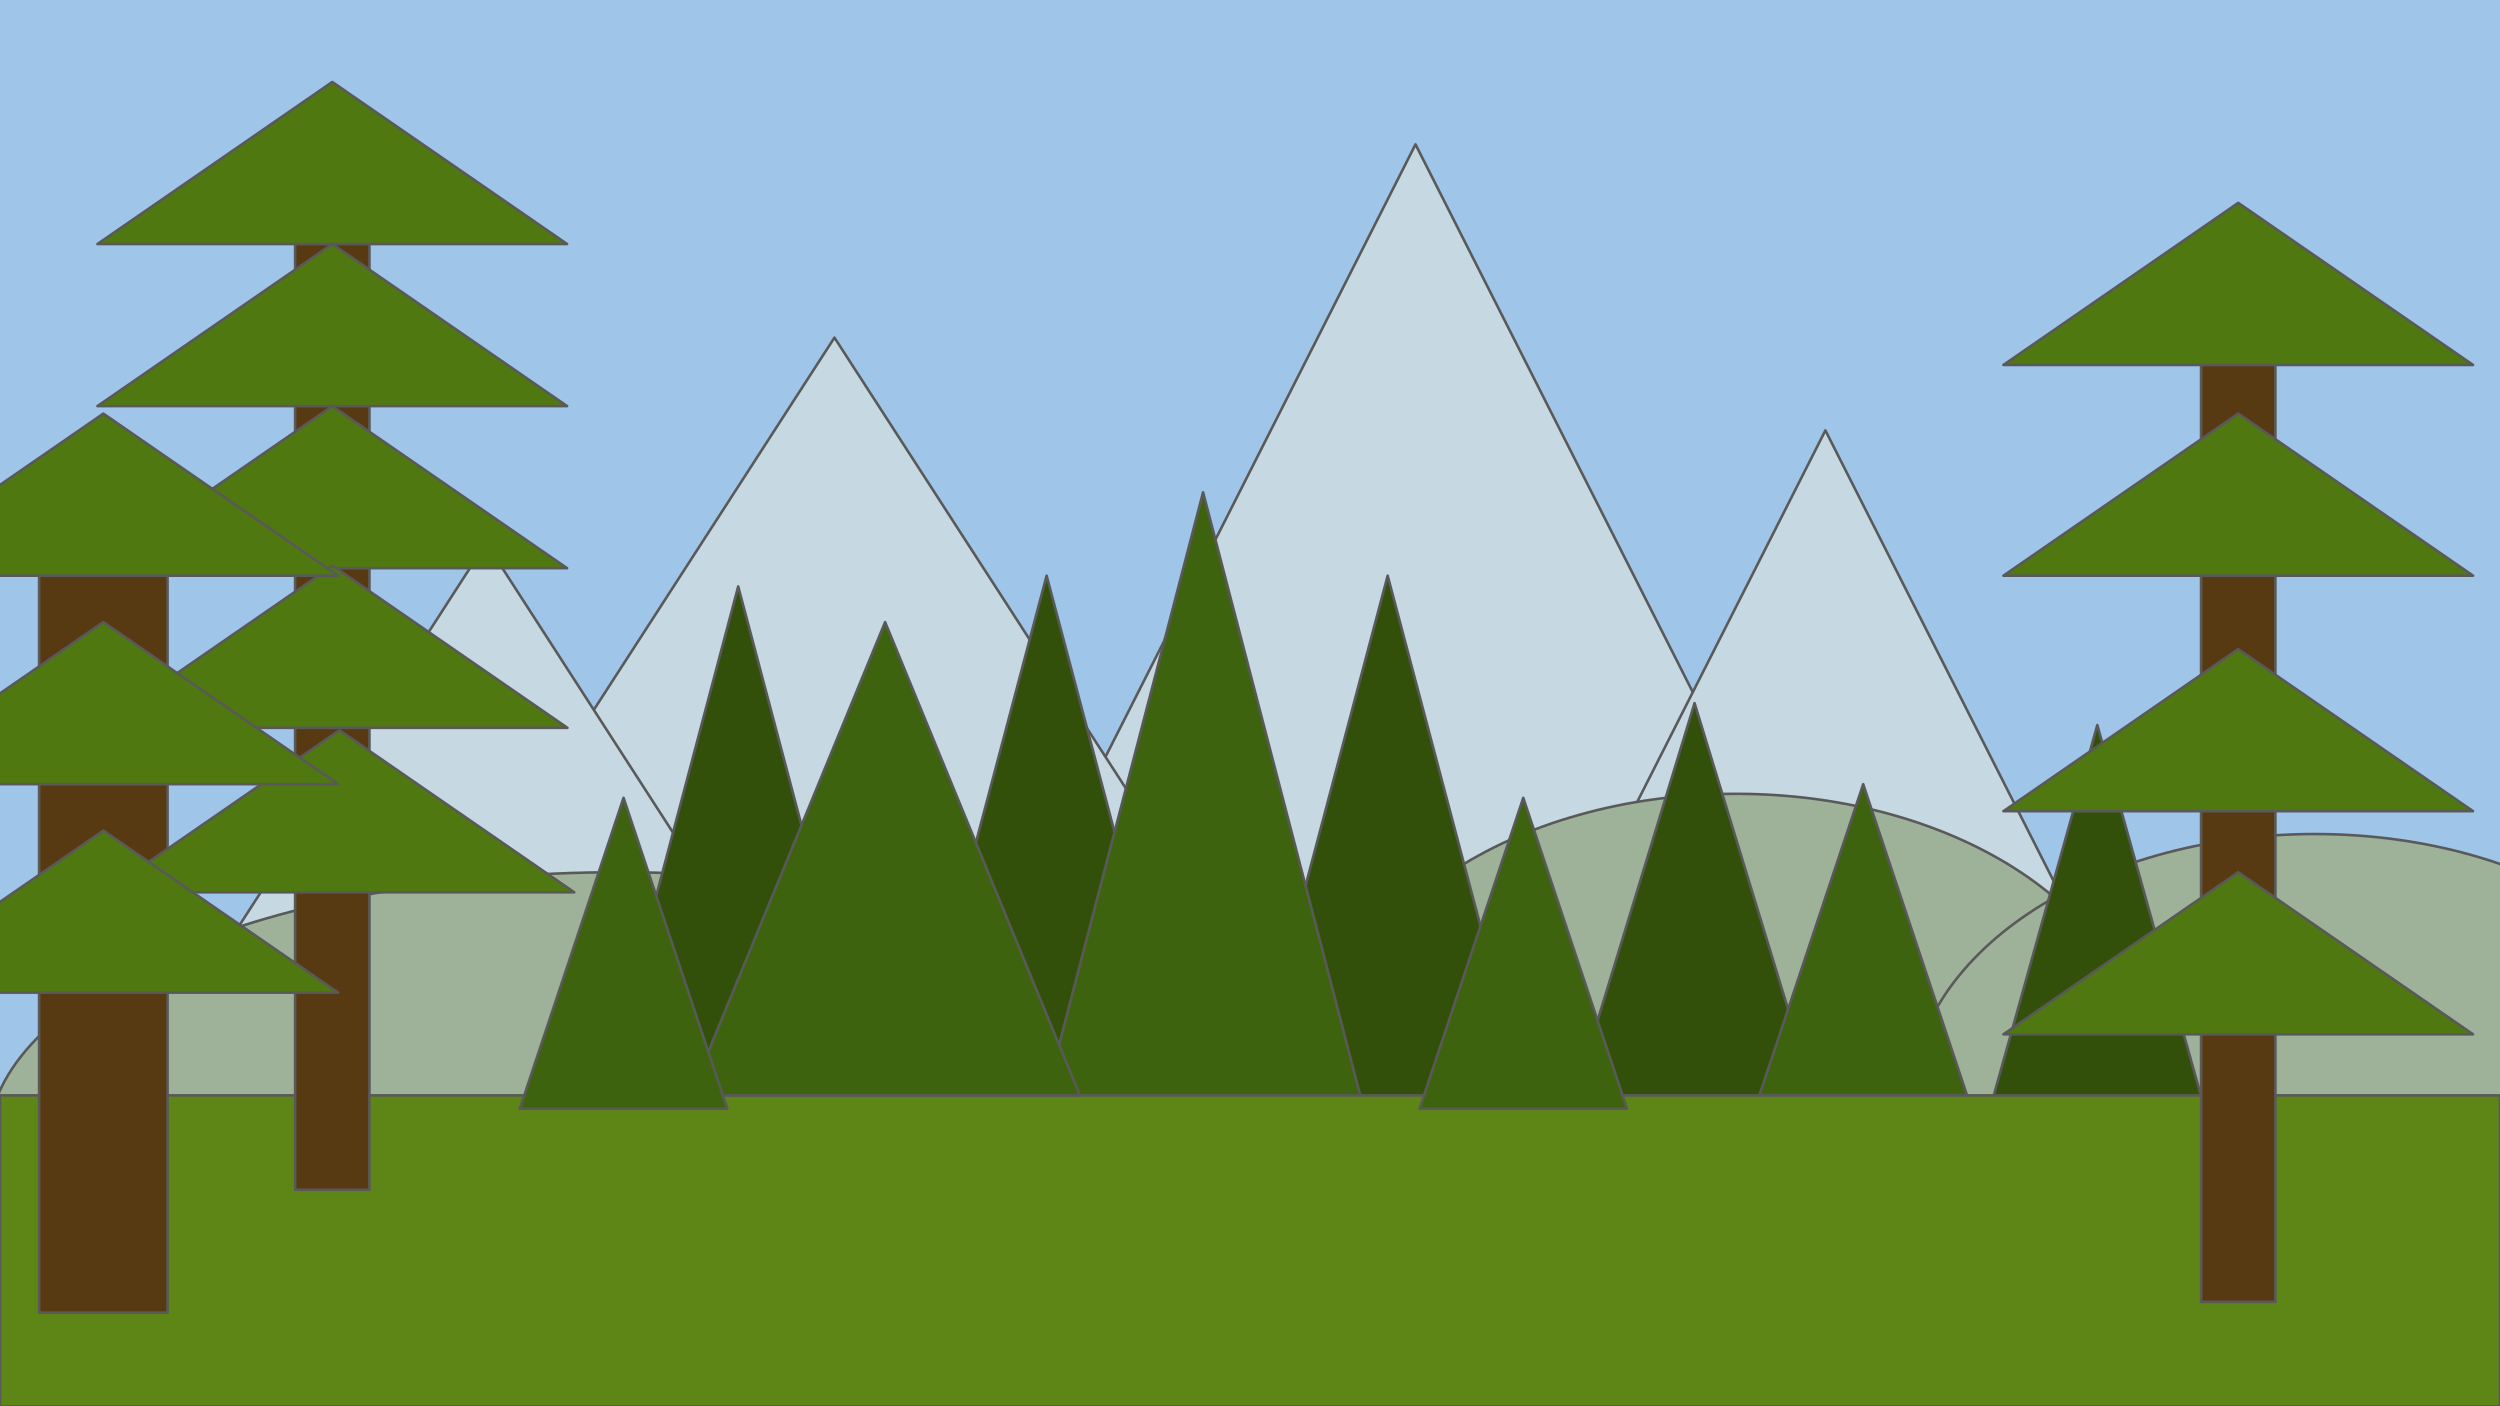 <svg version="1.1" viewBox="0.0 0.0 960.0 540.0" fill="none" stroke="none" stroke-linecap="square" stroke-miterlimit="10" xmlns:xlink="http://www.w3.org/1999/xlink" xmlns="http://www.w3.org/2000/svg"><clipPath id="p.0"><path d="m0 0l960.0 0l0 540.0l-960.0 0l0 -540.0z" clip-rule="nonzero"/></clipPath><g clip-path="url(#p.0)"><path fill="#9fc5e8" d="m0 0l960.0 0l0 540.0l-960.0 0z" fill-rule="evenodd"/><path fill="#c6d8e2" d="m301.273 534.084l242.283 -478.646l242.283 478.646z" fill-rule="evenodd"/><path stroke="#595959" stroke-width="1.0" stroke-linejoin="round" stroke-linecap="butt" d="m301.273 534.084l242.283 -478.646l242.283 478.646z" fill-rule="evenodd"/><path fill="#c6d8e2" d="m511.168 539.987l189.78 -374.709l189.78 374.709z" fill-rule="evenodd"/><path stroke="#595959" stroke-width="1.0" stroke-linejoin="round" stroke-linecap="butt" d="m511.168 539.987l189.78 -374.709l189.78 374.709z" fill-rule="evenodd"/><path fill="#c6d8e2" d="m55.138 540.01l265.291 -410.362l265.291 410.362z" fill-rule="evenodd"/><path stroke="#595959" stroke-width="1.0" stroke-linejoin="round" stroke-linecap="butt" d="m55.138 540.01l265.291 -410.362l265.291 410.362z" fill-rule="evenodd"/><path fill="#9eb299" d="m511.168 408.745l0 0c0 -57.394 69.569 -103.921 155.386 -103.921l0 0c85.817 0 155.386 46.527 155.386 103.921l0 0c0 57.394 -69.569 103.921 -155.386 103.921l0 0c-85.817 0 -155.386 -46.527 -155.386 -103.921z" fill-rule="evenodd"/><path stroke="#595959" stroke-width="1.0" stroke-linejoin="round" stroke-linecap="butt" d="m511.168 408.745l0 0c0 -57.394 69.569 -103.921 155.386 -103.921l0 0c85.817 0 155.386 46.527 155.386 103.921l0 0c0 57.394 -69.569 103.921 -155.386 103.921l0 0c-85.817 0 -155.386 -46.527 -155.386 -103.921z" fill-rule="evenodd"/><path fill="#9eb299" d="m733.512 424.189l0 0c0 -57.394 69.569 -103.921 155.386 -103.921l0 0c85.817 0 155.386 46.527 155.386 103.921l0 0c0 57.394 -69.569 103.921 -155.386 103.921l0 0c-85.817 0 -155.386 -46.527 -155.386 -103.921z" fill-rule="evenodd"/><path stroke="#595959" stroke-width="1.0" stroke-linejoin="round" stroke-linecap="butt" d="m733.512 424.189l0 0c0 -57.394 69.569 -103.921 155.386 -103.921l0 0c85.817 0 155.386 46.527 155.386 103.921l0 0c0 57.394 -69.569 103.921 -155.386 103.921l0 0c-85.817 0 -155.386 -46.527 -155.386 -103.921z" fill-rule="evenodd"/><path fill="#c6d8e2" d="m-27.218 540.007l213.89 -331.496l213.89 331.496z" fill-rule="evenodd"/><path stroke="#595959" stroke-width="1.0" stroke-linejoin="round" stroke-linecap="butt" d="m-27.218 540.007l213.89 -331.496l213.89 331.496z" fill-rule="evenodd"/><path fill="#33500b" d="m479.999 420.619l52.866 -199.559l52.866 199.559z" fill-rule="evenodd"/><path stroke="#595959" stroke-width="1.0" stroke-linejoin="round" stroke-linecap="butt" d="m479.999 420.619l52.866 -199.559l52.866 199.559z" fill-rule="evenodd"/><path fill="#33500b" d="m604.698 420.614l46.016 -150.614l46.016 150.614z" fill-rule="evenodd"/><path stroke="#595959" stroke-width="1.0" stroke-linejoin="round" stroke-linecap="butt" d="m604.698 420.614l46.016 -150.614l46.016 150.614z" fill-rule="evenodd"/><path fill="#33500b" d="m765.528 420.924l39.842 -142.52l39.843 142.52z" fill-rule="evenodd"/><path stroke="#595959" stroke-width="1.0" stroke-linejoin="round" stroke-linecap="butt" d="m765.528 420.924l39.842 -142.52l39.843 142.52z" fill-rule="evenodd"/><path fill="#9eb299" d="m-4.567 438.861l0 0c0 -57.394 108.474 -103.921 242.283 -103.921l0 0c133.809 0 242.283 46.527 242.283 103.921l0 0c0 57.394 -108.474 103.921 -242.283 103.921l0 0c-133.809 0 -242.283 -46.527 -242.283 -103.921z" fill-rule="evenodd"/><path stroke="#595959" stroke-width="1.0" stroke-linejoin="round" stroke-linecap="butt" d="m-4.567 438.861l0 0c0 -57.394 108.474 -103.921 242.283 -103.921l0 0c133.809 0 242.283 46.527 242.283 103.921l0 0c0 57.394 -108.474 103.921 -242.283 103.921l0 0c-133.809 0 -242.283 -46.527 -242.283 -103.921z" fill-rule="evenodd"/><path fill="#33500b" d="m349.035 420.619l52.866 -199.559l52.866 199.559z" fill-rule="evenodd"/><path stroke="#595959" stroke-width="1.0" stroke-linejoin="round" stroke-linecap="butt" d="m349.035 420.619l52.866 -199.559l52.866 199.559z" fill-rule="evenodd"/><path fill="#33500b" d="m230.605 424.743l52.866 -199.559l52.866 199.559z" fill-rule="evenodd"/><path stroke="#595959" stroke-width="1.0" stroke-linejoin="round" stroke-linecap="butt" d="m230.605 424.743l52.866 -199.559l52.866 199.559z" fill-rule="evenodd"/><path fill="#3d630e" d="m400.562 424.748l61.417 -235.717l61.417 235.717z" fill-rule="evenodd"/><path stroke="#595959" stroke-width="1.0" stroke-linejoin="round" stroke-linecap="butt" d="m400.562 424.748l61.417 -235.717l61.417 235.717z" fill-rule="evenodd"/><path fill="#5e8616" d="m-0.01 420.619l960.0 0l0 119.402l-960.0 0z" fill-rule="evenodd"/><path stroke="#595959" stroke-width="1.0" stroke-linejoin="round" stroke-linecap="butt" d="m-0.01 420.619l960.0 0l0 119.402l-960.0 0z" fill-rule="evenodd"/><path fill="#583a12" d="m113.323 46.514l28.535 0l0 410.362l-28.535 0z" fill-rule="evenodd"/><path stroke="#595959" stroke-width="1.0" stroke-linejoin="round" stroke-linecap="butt" d="m113.323 46.514l28.535 0l0 410.362l-28.535 0z" fill-rule="evenodd"/><path fill="#583a12" d="m15.013 180.123l49.323 0l0 323.937l-49.323 0z" fill-rule="evenodd"/><path stroke="#595959" stroke-width="1.0" stroke-linejoin="round" stroke-linecap="butt" d="m15.013 180.123l49.323 0l0 323.937l-49.323 0z" fill-rule="evenodd"/><path fill="#507810" d="m37.417 93.706l90.173 -62.236l90.173 62.236z" fill-rule="evenodd"/><path stroke="#595959" stroke-width="1.0" stroke-linejoin="round" stroke-linecap="butt" d="m37.417 93.706l90.173 -62.236l90.173 62.236z" fill-rule="evenodd"/><path fill="#507810" d="m37.417 155.942l90.173 -62.236l90.173 62.236z" fill-rule="evenodd"/><path stroke="#595959" stroke-width="1.0" stroke-linejoin="round" stroke-linecap="butt" d="m37.417 155.942l90.173 -62.236l90.173 62.236z" fill-rule="evenodd"/><path fill="#507810" d="m37.417 218.178l90.173 -62.236l90.173 62.236z" fill-rule="evenodd"/><path stroke="#595959" stroke-width="1.0" stroke-linejoin="round" stroke-linecap="butt" d="m37.417 218.178l90.173 -62.236l90.173 62.236z" fill-rule="evenodd"/><path fill="#507810" d="m37.562 279.496l90.173 -62.236l90.173 62.236z" fill-rule="evenodd"/><path stroke="#595959" stroke-width="1.0" stroke-linejoin="round" stroke-linecap="butt" d="m37.562 279.496l90.173 -62.236l90.173 62.236z" fill-rule="evenodd"/><path fill="#507810" d="m40.173 342.651l90.173 -62.236l90.173 62.236z" fill-rule="evenodd"/><path stroke="#595959" stroke-width="1.0" stroke-linejoin="round" stroke-linecap="butt" d="m40.173 342.651l90.173 -62.236l90.173 62.236z" fill-rule="evenodd"/><path fill="#507810" d="m-50.499 381.176l90.173 -62.236l90.173 62.236z" fill-rule="evenodd"/><path stroke="#595959" stroke-width="1.0" stroke-linejoin="round" stroke-linecap="butt" d="m-50.499 381.176l90.173 -62.236l90.173 62.236z" fill-rule="evenodd"/><path fill="#507810" d="m-50.499 301.118l90.173 -62.236l90.173 62.236z" fill-rule="evenodd"/><path stroke="#595959" stroke-width="1.0" stroke-linejoin="round" stroke-linecap="butt" d="m-50.499 301.118l90.173 -62.236l90.173 62.236z" fill-rule="evenodd"/><path fill="#507810" d="m-50.499 221.06l90.173 -62.236l90.173 62.236z" fill-rule="evenodd"/><path stroke="#595959" stroke-width="1.0" stroke-linejoin="round" stroke-linecap="butt" d="m-50.499 221.06l90.173 -62.236l90.173 62.236z" fill-rule="evenodd"/><path fill="#583a12" d="m845.213 89.58l28.535 0l0 410.362l-28.535 0z" fill-rule="evenodd"/><path stroke="#595959" stroke-width="1.0" stroke-linejoin="round" stroke-linecap="butt" d="m845.213 89.58l28.535 0l0 410.362l-28.535 0z" fill-rule="evenodd"/><path fill="#507810" d="m769.307 397.176l90.173 -62.236l90.173 62.236z" fill-rule="evenodd"/><path stroke="#595959" stroke-width="1.0" stroke-linejoin="round" stroke-linecap="butt" d="m769.307 397.176l90.173 -62.236l90.173 62.236z" fill-rule="evenodd"/><path fill="#507810" d="m769.307 311.496l90.173 -62.236l90.173 62.236z" fill-rule="evenodd"/><path stroke="#595959" stroke-width="1.0" stroke-linejoin="round" stroke-linecap="butt" d="m769.307 311.496l90.173 -62.236l90.173 62.236z" fill-rule="evenodd"/><path fill="#507810" d="m769.307 221.06l90.173 -62.236l90.173 62.236z" fill-rule="evenodd"/><path stroke="#595959" stroke-width="1.0" stroke-linejoin="round" stroke-linecap="butt" d="m769.307 221.06l90.173 -62.236l90.173 62.236z" fill-rule="evenodd"/><path fill="#507810" d="m769.307 140.136l90.173 -62.236l90.173 62.236z" fill-rule="evenodd"/><path stroke="#595959" stroke-width="1.0" stroke-linejoin="round" stroke-linecap="butt" d="m769.307 140.136l90.173 -62.236l90.173 62.236z" fill-rule="evenodd"/><path fill="#3d630e" d="m265.097 420.614l74.787 -181.732l74.787 181.732z" fill-rule="evenodd"/><path stroke="#595959" stroke-width="1.0" stroke-linejoin="round" stroke-linecap="butt" d="m265.097 420.614l74.787 -181.732l74.787 181.732z" fill-rule="evenodd"/><path fill="#3d630e" d="m199.6 425.759l39.843 -119.402l39.843 119.402z" fill-rule="evenodd"/><path stroke="#595959" stroke-width="1.0" stroke-linejoin="round" stroke-linecap="butt" d="m199.6 425.759l39.843 -119.402l39.843 119.402z" fill-rule="evenodd"/><path fill="#3d630e" d="m545.091 425.759l39.843 -119.402l39.842 119.402z" fill-rule="evenodd"/><path stroke="#595959" stroke-width="1.0" stroke-linejoin="round" stroke-linecap="butt" d="m545.091 425.759l39.843 -119.402l39.842 119.402z" fill-rule="evenodd"/><path fill="#3d630e" d="m675.624 420.52l39.843 -119.402l39.843 119.402z" fill-rule="evenodd"/><path stroke="#595959" stroke-width="1.0" stroke-linejoin="round" stroke-linecap="butt" d="m675.624 420.52l39.843 -119.402l39.843 119.402z" fill-rule="evenodd"/></g></svg>